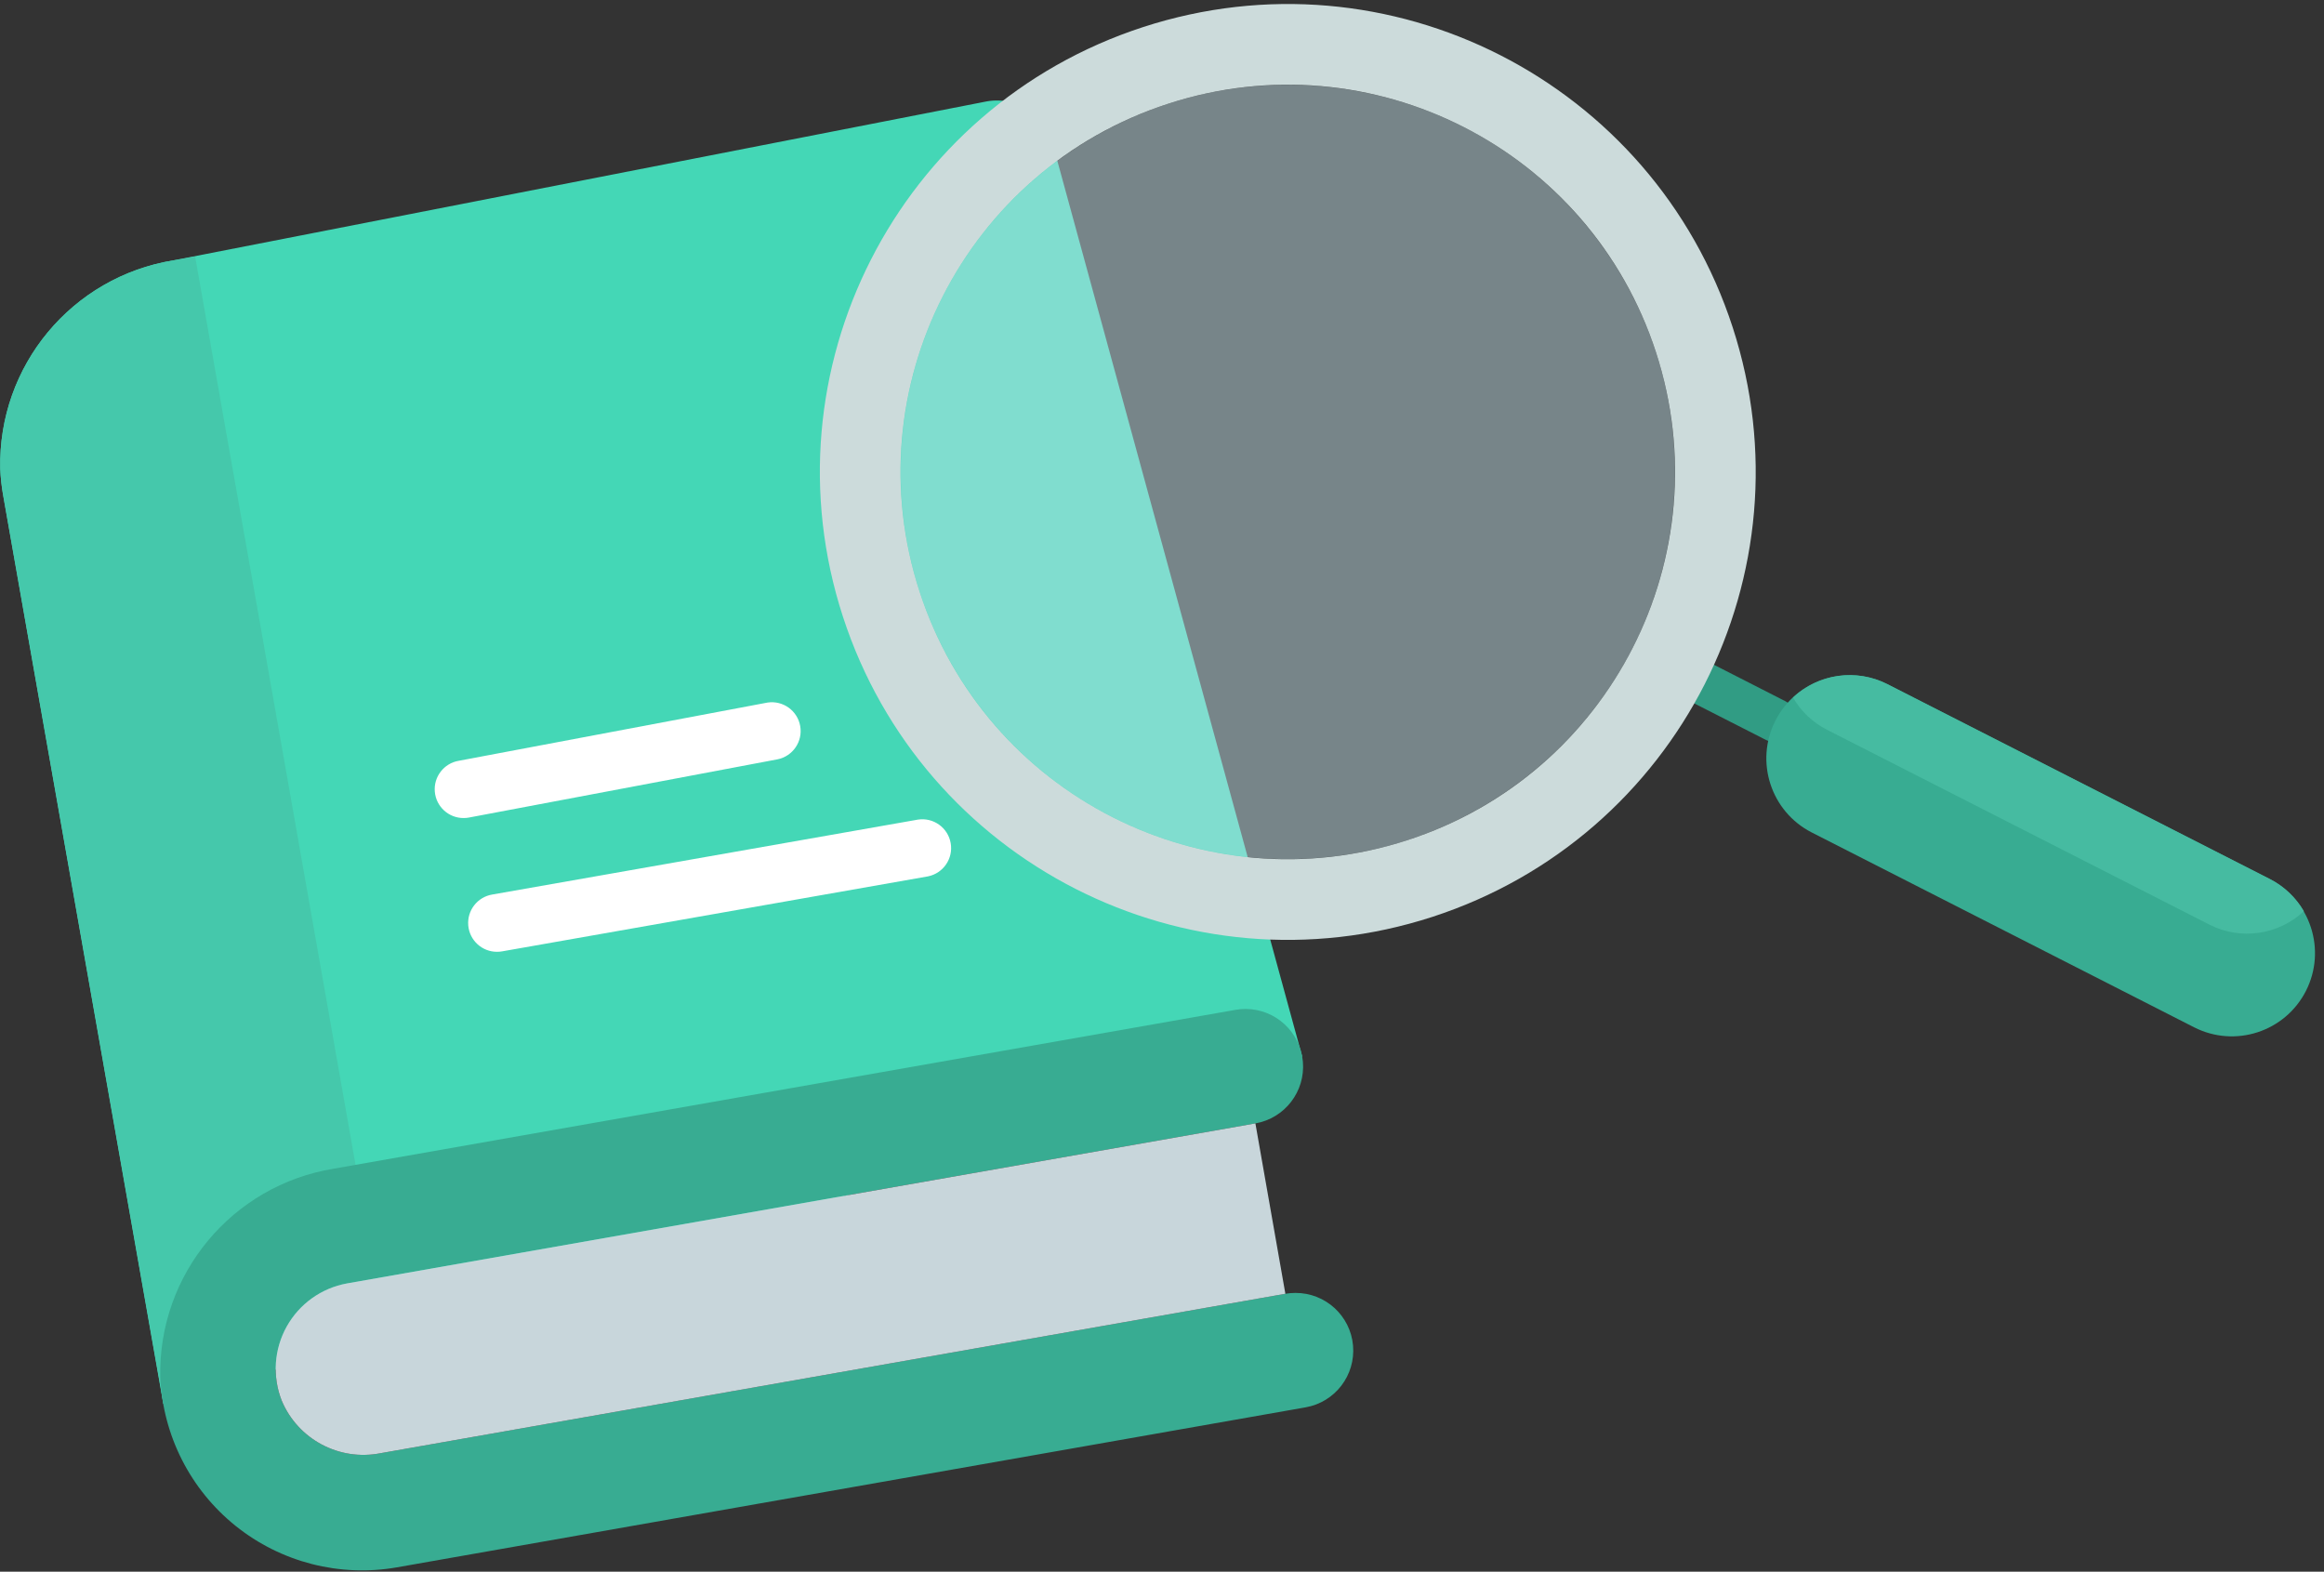 <?xml version="1.0" encoding="UTF-8"?>
<svg width="139px" height="94px" viewBox="0 0 139 94" version="1.1" xmlns="http://www.w3.org/2000/svg" xmlns:xlink="http://www.w3.org/1999/xlink">
    <rect x="0" y="0" width="139" height="94" fill="#333333" stroke="none"/>
    <!-- Generator: Sketch 63.1 (92452) - https://sketch.com -->
    <title>books</title>
    <desc>Created with Sketch.</desc>
    <g id="layout" stroke="none" stroke-width="1" fill="none" fill-rule="evenodd">
        <g id="main_dark" transform="translate(-649, -174)" fill-rule="nonzero">
            <g id="books" transform="translate(649, 159)">
                <g id="Group-16" transform="translate(40.5, 65) scale(-1, 1) translate(-40.5, -65) translate(0, 21)">
                    <g id="book">
                        <path d="M3.114,57.191 L17.968,2.857 C18.311,0.989 20.091,-0.257 21.963,0.06 L70.616,9.569 C76.701,10.555 81.128,15.879 80.986,22.043 C80.963,22.573 80.905,23.1 80.814,23.622 L71.233,77.957 L3.114,57.191 Z" id="Shape" fill="#44D7B6"></path>
                        <path d="M51.265,50.926 C51.164,50.926 51.063,50.917 50.963,50.899 L25.494,46.414 C24.578,46.228 23.977,45.346 24.139,44.425 C24.301,43.504 25.168,42.881 26.092,43.019 L51.563,47.502 C52.449,47.652 53.071,48.457 52.993,49.352 C52.915,50.247 52.163,50.932 51.265,50.926 L51.265,50.926 Z" id="Shape" fill="#FFFFFF"></path>
                        <path d="M52.963,42.899 L34.494,39.414 C33.578,39.228 32.977,38.346 33.139,37.425 C33.301,36.504 34.168,35.881 35.092,36.019 L53.563,39.502 C54.449,39.652 55.071,40.457 54.993,41.352 C54.915,42.247 54.163,42.932 53.265,42.926 C53.164,42.926 53.063,42.917 52.963,42.899 Z" id="Shape-Copy" fill="#FFFFFF"></path>
                        <path d="M80.983,22.034 C80.962,22.567 80.905,23.097 80.81,23.621 L71.224,77.948 L57.931,73.897 L65.638,30.207 L67.466,19.897 L69.328,9.345 L70.621,9.569 C76.7,10.56 81.12,15.877 80.983,22.034 L80.983,22.034 Z" id="Shape" fill="#45C8AB"></path>
                        <path d="M61.034,63.897 L7.103,54.397 C6.904,54.362 6.702,54.345 6.5,54.345 C4.713,54.349 3.226,55.718 3.073,57.499 C2.921,59.279 4.154,60.881 5.914,61.19 L60.241,70.759 C61.769,71.035 63.092,71.98 63.85,73.335 C64.607,74.69 64.719,76.313 64.155,77.759 C63.185,80.083 60.712,81.402 58.241,80.914 L4.121,71.379 C3.921,71.345 3.719,71.328 3.517,71.328 C1.727,71.323 0.231,72.69 0.074,74.473 C-0.083,76.256 1.15,77.864 2.914,78.172 L57.259,87.741 C60.682,88.341 64.197,87.438 66.907,85.263 C69.617,83.088 71.259,79.851 71.414,76.379 C71.549,70.213 67.122,64.889 61.034,63.897 L61.034,63.897 Z" id="Shape" fill="#38AC92"></path>
                        <path d="M64.155,77.759 C63.185,80.083 60.712,81.402 58.241,80.914 L4.121,71.379 L5.914,61.19 L60.241,70.759 C61.769,71.035 63.092,71.98 63.85,73.335 C64.607,74.69 64.719,76.313 64.155,77.759 L64.155,77.759 Z" id="Shape" fill="#C8D6DB"></path>
                    </g>
                </g>
                <g id="search" transform="translate(92.476, 50.845) rotate(-18) translate(-92.476, -50.845) translate(51.976, 10.845)">
                    <path d="M51.313,52.432 C50.969,52.432 50.64,52.295 50.397,52.052 L47.025,48.681 C46.519,48.175 46.519,47.354 47.025,46.848 C47.531,46.342 48.352,46.342 48.859,46.848 L52.23,50.222 C52.601,50.593 52.712,51.15 52.511,51.635 C52.311,52.119 51.838,52.435 51.314,52.435 L51.313,52.432 Z" id="Path" fill="#319C84"></path>
                    <path d="M28.158,-1.31450406e-13 C43.611,-1.31450406e-13 56.138,12.527 56.138,27.98 C56.138,43.433 43.611,55.96 28.158,55.96 C12.705,55.96 0.178,43.433 0.178,27.98 C0.178,12.527 12.705,-1.31450406e-13 28.158,-1.31450406e-13 Z M28.158,4.824 C15.369,4.824 5.001,15.191 5.001,27.98 C5.001,40.769 15.369,51.136 28.158,51.136 C40.947,51.136 51.314,40.769 51.314,27.98 C51.314,15.191 40.947,4.824 28.158,4.824 Z" id="Combined-Shape" fill="#CCDBDB"></path>
                    <circle id="Oval" fill="#C6E4ED" opacity="0.465" cx="28.158" cy="27.98" r="23.156"></circle>
                    <path d="M63.891,45.922 C66.638,45.922 68.866,48.15 68.866,50.897 L68.866,76.559 C68.866,79.306 66.638,81.533 63.891,81.533 C61.144,81.533 58.917,79.306 58.917,76.559 L58.917,50.897 C58.917,48.15 61.144,45.922 63.891,45.922 Z" id="Rectangle" fill="#38AC92" transform="translate(63.891, 63.728) rotate(-45) translate(-63.891, -63.728) "></path>
                    <path d="M52.726,50.148 C52.926,51.082 53.391,51.938 54.067,52.613 L72.215,70.761 C73.695,72.24 75.944,72.633 77.839,71.745 C77.639,70.812 77.173,69.956 76.498,69.281 L58.35,51.133 C56.869,49.654 54.621,49.26 52.726,50.148 L52.726,50.148 Z" id="Path" fill="#46BBA1"></path>
                </g>
            </g>
        </g>
    </g>
</svg>